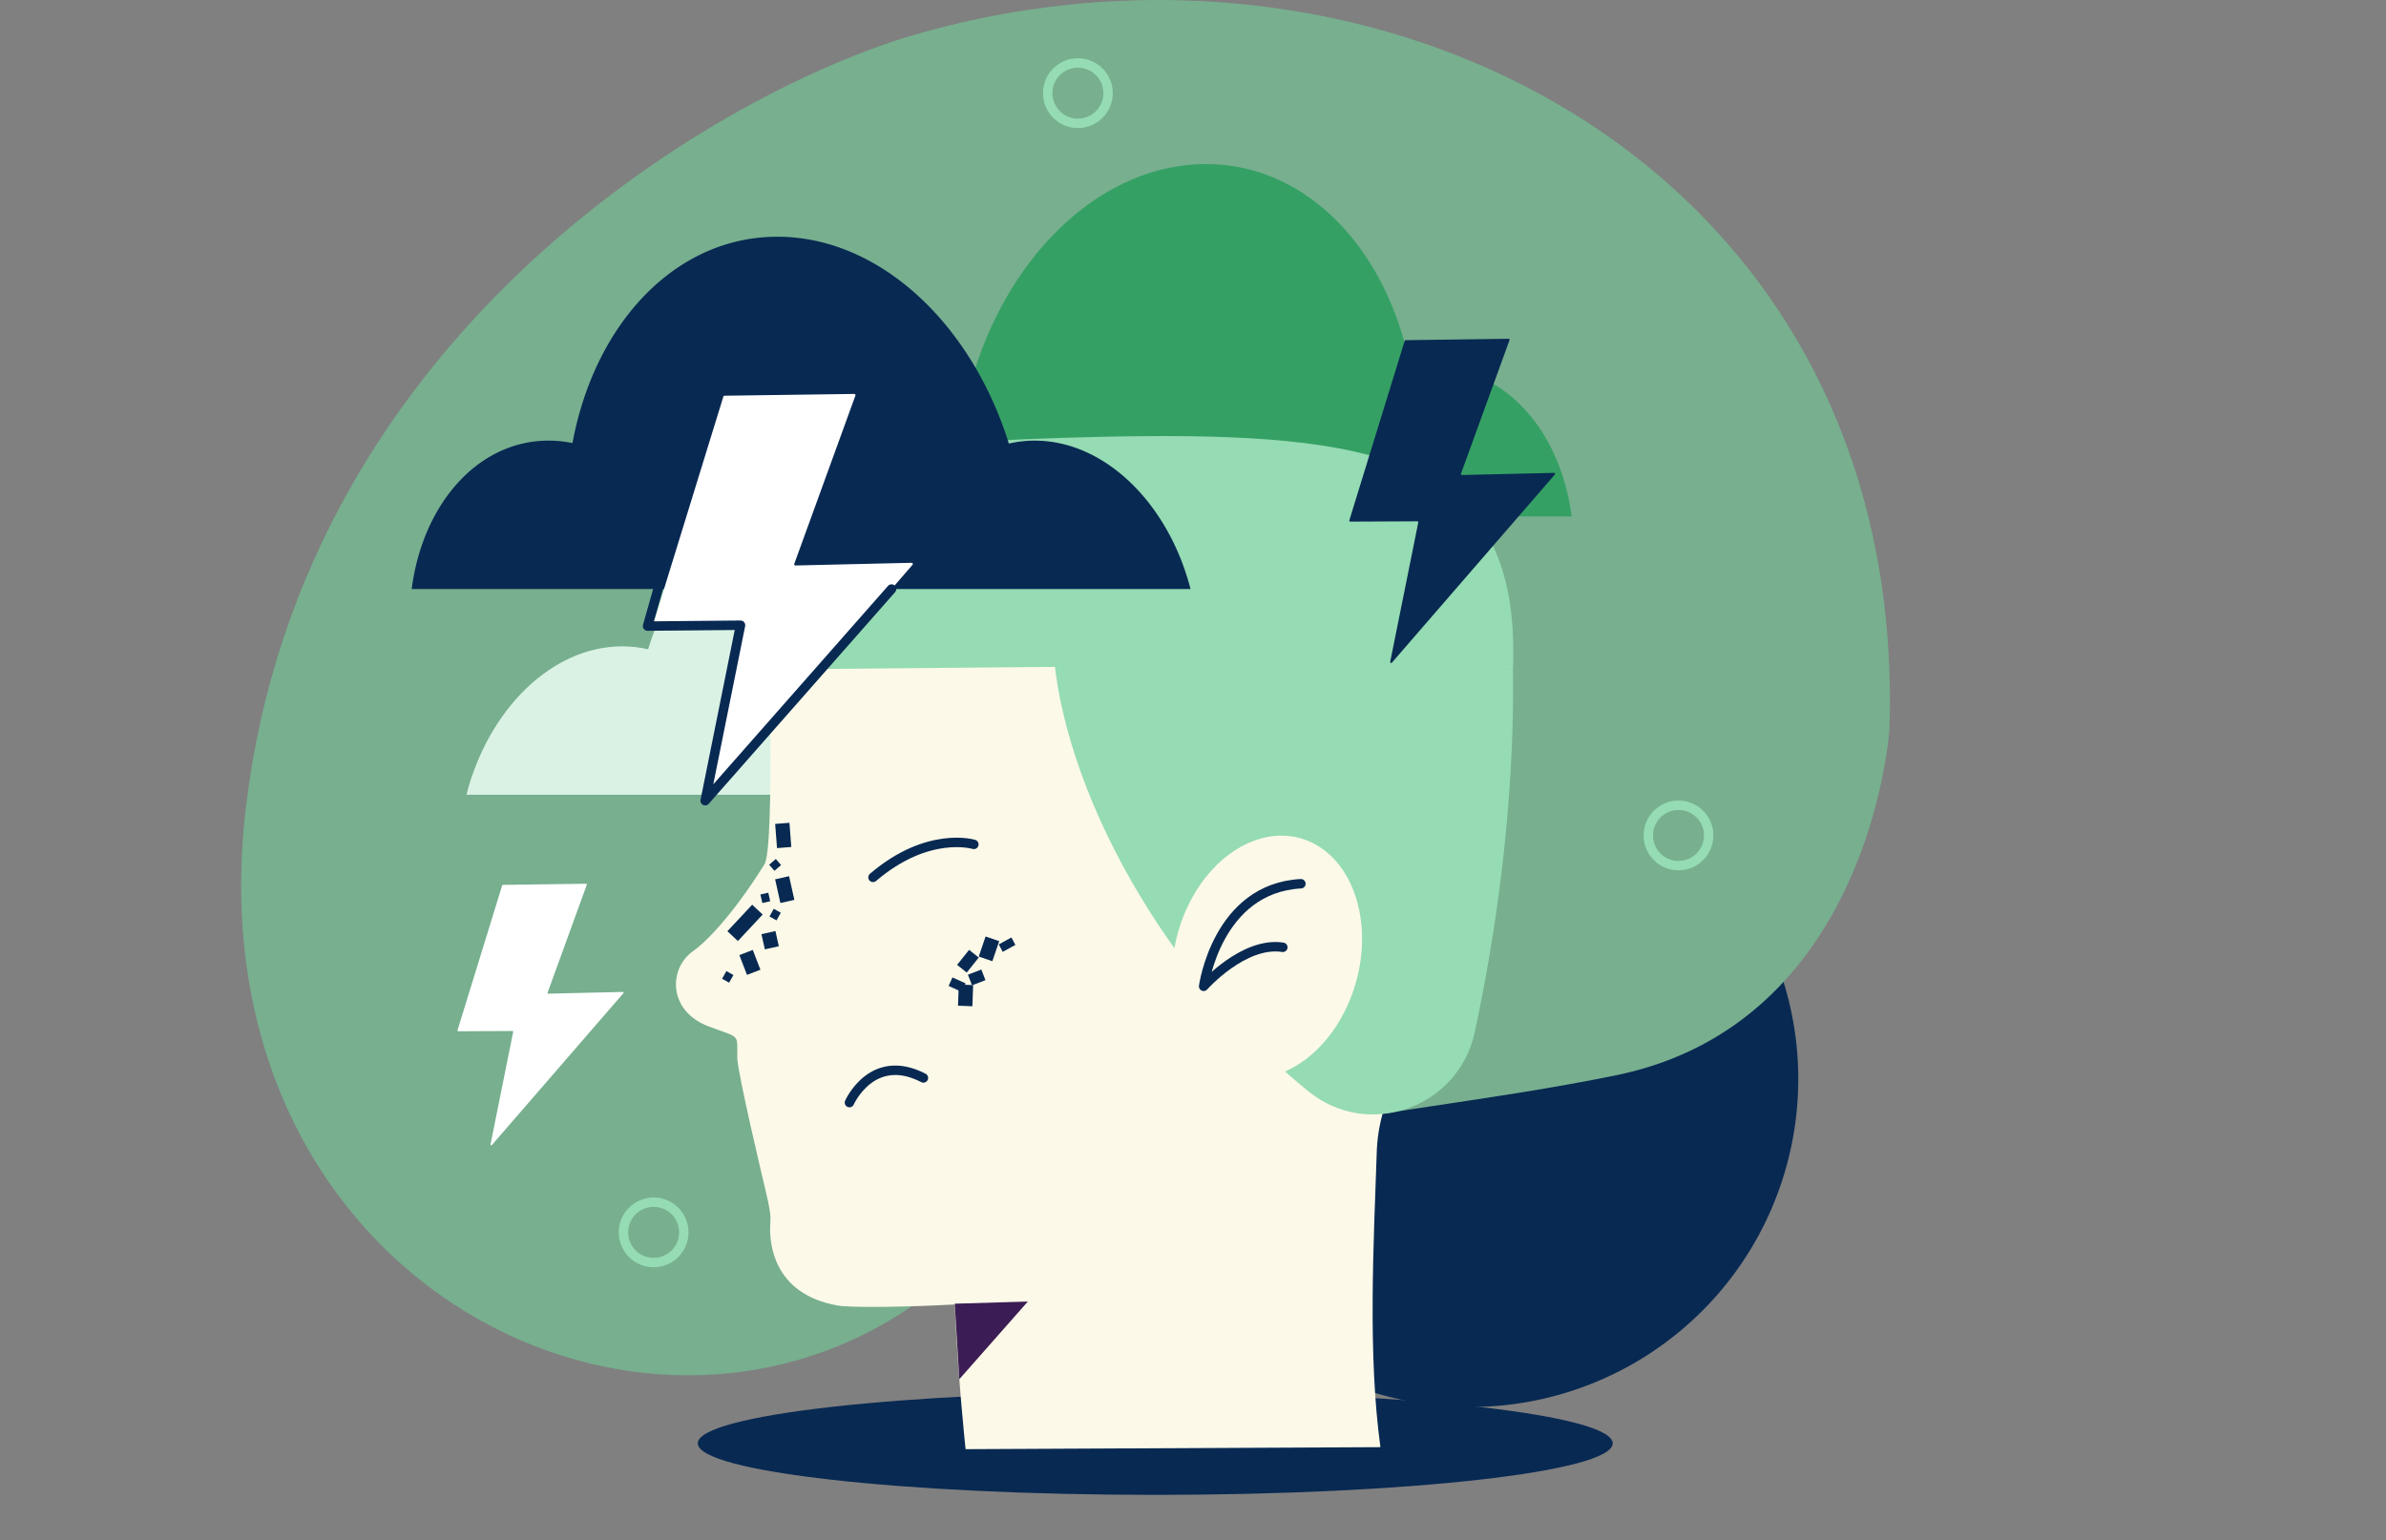 <svg xmlns="http://www.w3.org/2000/svg" xmlns:xlink="http://www.w3.org/1999/xlink" width="505" height="326.128" viewBox="0 0 505 326.128">
  <rect x="0" y="0" width="505" height="326.128" fill="#808080" stroke="none"/>
  <defs>
    <clipPath id="clip-path">
      <rect id="Rectángulo_401143" data-name="Rectángulo 401143" width="348.955" height="316.475" fill="none"/>
    </clipPath>
    <clipPath id="clip-path-2">
      <path id="Trazado_873888" data-name="Trazado 873888" d="M164.57,291.592a24.37,24.37,0,0,0-5.445-.623c-14.947,0-28.35,13.363-33.006,31.417H290.96c-2.343-18.054-14.035-31.417-28.982-31.417a25.394,25.394,0,0,0-5.053.515c-4.7-25.35-21.8-43.681-43.363-43.681-21.6,0-41.069,18.383-48.993,43.789" transform="translate(-126.119 -247.803)" fill="#daf2e4"/>
    </clipPath>
    <clipPath id="clip-path-3">
      <path id="Trazado_873889" data-name="Trazado 873889" d="M347.328,135.68a24.365,24.365,0,0,0-5.445-.623c-14.946,0-28.35,13.364-33.006,31.418H473.718c-2.343-18.054-14.035-31.418-28.982-31.418a25.39,25.39,0,0,0-5.052.515c-4.7-25.349-21.8-43.68-43.363-43.68-21.6,0-41.07,18.382-48.994,43.788" transform="translate(-308.877 -91.892)" fill="#35a064"/>
    </clipPath>
    <clipPath id="clip-path-5">
      <path id="Trazado_873891" data-name="Trazado 873891" d="M262.181,396.528c-7.2,11.547-13,16.928-15,18.294-5.328,3.643-5.513,12.756,3.211,16.027,6.812,2.554,6,1.44,6.035,6.563.019,3.165,5.755,27.15,6.015,28.252,1.388,5.876.963,5.635.939,7.845-.031,2.832.391,14.006,14.363,16.428,2.609.452,13.647.375,24.717-.232.691,15.751,2.292,30.636,2.292,30.636l87.8-.428c-2.674-19.723-1.456-42.539-.753-63.107,1.4-26.811,31.726-33.269,23.9-85.192l-.007-10-152.76-18.31s1.566,49.51-.748,53.221" transform="translate(-243.453 -343.307)" fill="#fcf9e8"/>
    </clipPath>
    <clipPath id="clip-path-6">
      <path id="Trazado_873892" data-name="Trazado 873892" d="M508.487,451.142c12.69,10.295,31.763,3.436,35.191-12.541,4.2-19.59,8.471-47.062,8.1-76.787l-97.471-7.988c.373,28.851,21.053,70.442,54.178,97.316" transform="translate(-454.309 -353.826)" fill="#95dbb3"/>
    </clipPath>
    <clipPath id="clip-path-8">
      <path id="Trazado_873900" data-name="Trazado 873900" d="M524.41,483.312c-5.99,12.977-3.264,28.171,6.089,33.937s21.789-.081,27.779-13.057,3.263-28.171-6.089-33.936a14.7,14.7,0,0,0-7.8-2.221c-7.617,0-15.558,5.695-19.981,15.278" transform="translate(-521.232 -468.034)" fill="#fcf9e8"/>
    </clipPath>
    <clipPath id="clip-path-9">
      <path id="Trazado_873901" data-name="Trazado 873901" d="M345.53,244.87c-70.449,2.652-56.6,48.772-56.6,48.772l66.162-.578,93.133.578c1.5-40.634-22.2-49.414-73.995-49.414-8.759,0-18.323.251-28.7.642" transform="translate(-287.83 -244.228)" fill="#95dbb3"/>
    </clipPath>
  </defs>
  <g id="_2" data-name="2" transform="translate(-915 -702.872)">
    <g id="Grupo_1098896" data-name="Grupo 1098896" transform="translate(966.045 702.872)">
      <g id="Grupo_1098877" data-name="Grupo 1098877">
        <g id="Grupo_1098876" data-name="Grupo 1098876" clip-path="url(#clip-path)">
          <path id="Trazado_873886" data-name="Trazado 873886" d="M643.369,490.1a69.433,69.433,0,1,1-69.433-69.433A69.433,69.433,0,0,1,643.369,490.1" transform="translate(-313.809 -261.662)" fill="#082952"/>
          <path id="Trazado_873887" data-name="Trazado 873887" d="M348.849,154.419s-3.9,62.288-58.013,73.26-100.679,8.9-141.979,43.614C89.191,321.446-11.159,272.524,1.013,170.826S102.973,18.841,142.454,7.384c99.766-28.951,210.4,28.709,206.4,147.035" transform="translate(0 0)" fill="#77af8f" fill-rule="evenodd"/>
        </g>
      </g>
      <g id="Grupo_1098879" data-name="Grupo 1098879" transform="translate(47.671 93.666)">
        <g id="Grupo_1098878" data-name="Grupo 1098878" clip-path="url(#clip-path-2)">
          <rect id="Rectángulo_401144" data-name="Rectángulo 401144" width="164.841" height="74.583" transform="translate(0 0)" fill="#daf2e4"/>
        </g>
      </g>
      <g id="Grupo_1098881" data-name="Grupo 1098881" transform="translate(116.751 34.734)">
        <g id="Grupo_1098880" data-name="Grupo 1098880" clip-path="url(#clip-path-3)">
          <rect id="Rectángulo_401145" data-name="Rectángulo 401145" width="164.841" height="74.583" transform="translate(0 0)" fill="#35a064"/>
        </g>
      </g>
      <g id="Grupo_1098883" data-name="Grupo 1098883">
        <g id="Grupo_1098882" data-name="Grupo 1098882" clip-path="url(#clip-path)">
          <circle id="Elipse_11466" data-name="Elipse 11466" cx="6.391" cy="6.391" r="6.391" transform="translate(297.819 170.479)" fill="none" stroke="#95dbb3" stroke-linecap="round" stroke-linejoin="round" stroke-width="2"/>
          <circle id="Elipse_11467" data-name="Elipse 11467" cx="6.391" cy="6.391" r="6.391" transform="translate(170.702 13.33)" fill="none" stroke="#95dbb3" stroke-linecap="round" stroke-linejoin="round" stroke-width="2"/>
          <circle id="Elipse_11468" data-name="Elipse 11468" cx="6.391" cy="6.391" r="6.391" transform="translate(80.906 254.509)" fill="none" stroke="#95dbb3" stroke-linecap="round" stroke-linejoin="round" stroke-width="2"/>
          <path id="Trazado_873890" data-name="Trazado 873890" d="M449.328,790.439c0,6.027-43.348,10.914-96.821,10.913s-96.821-4.886-96.821-10.913,43.348-10.913,96.821-10.913,96.821,4.886,96.821,10.913" transform="translate(-159.041 -484.878)" fill="#082952" fill-rule="evenodd"/>
        </g>
      </g>
      <g id="Grupo_1098885" data-name="Grupo 1098885" transform="translate(92.021 129.765)">
        <g id="Grupo_1098884" data-name="Grupo 1098884" clip-path="url(#clip-path-5)">
          <rect id="Rectángulo_401147" data-name="Rectángulo 401147" width="181.859" height="177.034" transform="translate(-1.788 0)" fill="#fcf9e8"/>
        </g>
      </g>
      <g id="Grupo_1098887" data-name="Grupo 1098887" transform="translate(171.721 133.741)">
        <g id="Grupo_1098886" data-name="Grupo 1098886" clip-path="url(#clip-path-6)">
          <rect id="Rectángulo_401148" data-name="Rectángulo 401148" width="97.84" height="107.611" transform="translate(0 0)" fill="#95dbb3"/>
        </g>
      </g>
      <g id="Grupo_1098889" data-name="Grupo 1098889">
        <g id="Grupo_1098888" data-name="Grupo 1098888" clip-path="url(#clip-path)">
          <path id="Trazado_873893" data-name="Trazado 873893" d="M399.561,729.442l15.467-.454-14.5,16.444Z" transform="translate(-248.533 -453.443)" fill="#3c1c54"/>
          <rect id="Rectángulo_401149" data-name="Rectángulo 401149" width="7.677" height="3.04" transform="matrix(0.683, -0.731, 0.731, 0.683, 102.912, 197.144)" fill="#082952"/>
          <path id="Trazado_873894" data-name="Trazado 873894" d="M283.41,536.241l-2.844,1.091-1.616-4.189,2.844-1.09Z" transform="translate(-173.511 -330.945)" fill="#082952"/>
          <rect id="Rectángulo_401150" data-name="Rectángulo 401150" width="3.046" height="2.413" transform="translate(153.817 206.348) rotate(-21.04)" fill="#082952"/>
          <rect id="Rectángulo_401151" data-name="Rectángulo 401151" width="4.068" height="2.612" transform="translate(151.526 204.268) rotate(-51.349)" fill="#082952"/>
          <path id="Trazado_873895" data-name="Trazado 873895" d="M427.732,526.642l-2.68,1.47-.836-1.58,2.68-1.47Z" transform="translate(-263.869 -326.597)" fill="#082952"/>
          <path id="Trazado_873896" data-name="Trazado 873896" d="M404.433,556.023l-3.043-.12.159-4.484,3.043.121Z" transform="translate(-249.671 -342.991)" fill="#082952"/>
          <rect id="Rectángulo_401152" data-name="Rectángulo 401152" width="1.978" height="3.046" transform="translate(149.73 208.729) rotate(-65.604)" fill="#082952"/>
          <path id="Trazado_873897" data-name="Trazado 873897" d="M415.878,529.75,413,528.762l1.447-4.25,2.881.988Z" transform="translate(-256.891 -326.255)" fill="#082952"/>
          <rect id="Rectángulo_401153" data-name="Rectángulo 401153" width="3.029" height="3.295" transform="translate(110.119 197.769) rotate(-12.613)" fill="#082952"/>
          <path id="Trazado_873898" data-name="Trazado 873898" d="M303.055,495.754l-2.955.667-1.114-5.016,2.955-.667Z" transform="translate(-185.974 -305.247)" fill="#082952"/>
          <path id="Trazado_873899" data-name="Trazado 873899" d="M302.421,465.959l-3.023.24-.392-5.122,3.023-.24Z" transform="translate(-185.987 -286.648)" fill="#082952"/>
          <rect id="Rectángulo_401154" data-name="Rectángulo 401154" width="1.706" height="1.856" transform="translate(109.898 189.364) rotate(-12.635)" fill="#082952"/>
          <rect id="Rectángulo_401155" data-name="Rectángulo 401155" width="1.856" height="1.705" transform="translate(111.753 183.07) rotate(-40.983)" fill="#082952"/>
          <rect id="Rectángulo_401156" data-name="Rectángulo 401156" width="1.856" height="1.705" transform="translate(111.815 194.018) rotate(-60.657)" fill="#082952"/>
          <rect id="Rectángulo_401157" data-name="Rectángulo 401157" width="1.856" height="1.705" transform="translate(101.787 207.205) rotate(-60.657)" fill="#082952"/>
        </g>
      </g>
      <g id="Grupo_1098891" data-name="Grupo 1098891" transform="translate(197.017 176.909)">
        <g id="Grupo_1098890" data-name="Grupo 1098890" clip-path="url(#clip-path-8)">
          <rect id="Rectángulo_401159" data-name="Rectángulo 401159" width="45.847" height="54.981" transform="translate(-2.812 0)" fill="#fcf9e8"/>
        </g>
      </g>
      <g id="Grupo_1098893" data-name="Grupo 1098893" transform="translate(108.795 92.314)">
        <g id="Grupo_1098892" data-name="Grupo 1098892" clip-path="url(#clip-path-9)">
          <rect id="Rectángulo_401160" data-name="Rectángulo 401160" width="174.649" height="49.414" transform="translate(-12.748 0)" fill="#95dbb3"/>
        </g>
      </g>
      <g id="Grupo_1098895" data-name="Grupo 1098895">
        <g id="Grupo_1098894" data-name="Grupo 1098894" clip-path="url(#clip-path)">
          <path id="Trazado_873902" data-name="Trazado 873902" d="M375.14,472.246s-9.685-2.979-21.342,6.982" transform="translate(-220.068 -293.485)" fill="none" stroke="#082952" stroke-linecap="round" stroke-linejoin="round" stroke-width="2"/>
          <path id="Trazado_873903" data-name="Trazado 873903" d="M559.516,494.975c-17.747.95-20.58,21.717-20.58,21.717s8.477-9.562,16.759-8.261" transform="translate(-335.227 -307.882)" fill="none" stroke="#082952" stroke-linecap="round" stroke-linejoin="round" stroke-width="2"/>
          <path id="Trazado_873904" data-name="Trazado 873904" d="M260.322,207.178c-4.656-18.054-18.059-31.418-33.006-31.418a24.368,24.368,0,0,0-5.445.623c-7.924-25.406-27.4-43.788-48.994-43.788-21.567,0-38.665,18.331-43.363,43.68a25.39,25.39,0,0,0-5.053-.515c-14.947,0-26.638,13.364-28.982,31.418Z" transform="translate(-59.391 -82.476)" fill="#082952"/>
          <path id="Trazado_873905" data-name="Trazado 873905" d="M245.961,221.016l27.452-.375a.261.261,0,0,1,.249.35l-12.938,35.617a.261.261,0,0,0,.251.35l24.571-.57a.261.261,0,0,1,.2.432l-43.43,50.155a.261.261,0,0,1-.454-.222l7.478-37.143a.261.261,0,0,0-.257-.313l-17.87.087a.261.261,0,0,1-.251-.338L245.715,221.2a.261.261,0,0,1,.246-.184" transform="translate(-143.658 -137.242)" fill="#fff"/>
          <path id="Trazado_873906" data-name="Trazado 873906" d="M632.392,190.046l21.8-.3a.207.207,0,0,1,.2.278l-10.275,28.286a.207.207,0,0,0,.2.278l19.513-.452a.207.207,0,0,1,.161.343L629.5,258.312a.207.207,0,0,1-.36-.177l5.939-29.5a.207.207,0,0,0-.2-.248l-14.192.069a.207.207,0,0,1-.2-.268l11.713-38a.207.207,0,0,1,.2-.146" transform="translate(-385.945 -118.026)" fill="#082952"/>
          <path id="Trazado_873907" data-name="Trazado 873907" d="M130.744,495.216l17.589-.24a.167.167,0,0,1,.16.224l-8.29,22.822a.167.167,0,0,0,.161.224l15.743-.365a.168.168,0,0,1,.13.277l-27.827,32.137a.167.167,0,0,1-.291-.143l4.791-23.8a.167.167,0,0,0-.165-.2l-11.45.056a.167.167,0,0,1-.161-.217l9.449-30.657a.168.168,0,0,1,.158-.118" transform="translate(-75.345 -307.883)" fill="#fff"/>
          <path id="Trazado_873908" data-name="Trazado 873908" d="M340.6,606.293s4.8-10.857,15.659-5.22" transform="translate(-211.861 -372.868)" fill="none" stroke="#082952" stroke-linecap="round" stroke-linejoin="round" stroke-width="2"/>
          <path id="Trazado_873909" data-name="Trazado 873909" d="M279.2,325.795,239.757,370.6l7.478-37.143-19.671.183,2.923-10.352" transform="translate(-141.549 -201.093)" fill="none" stroke="#082952" stroke-linecap="round" stroke-linejoin="round" stroke-width="2"/>
        </g>
      </g>
    </g>
    <rect id="Rectángulo_401162" data-name="Rectángulo 401162" width="505" height="326" transform="translate(915 703)" fill="none"/>
  </g>
</svg>
